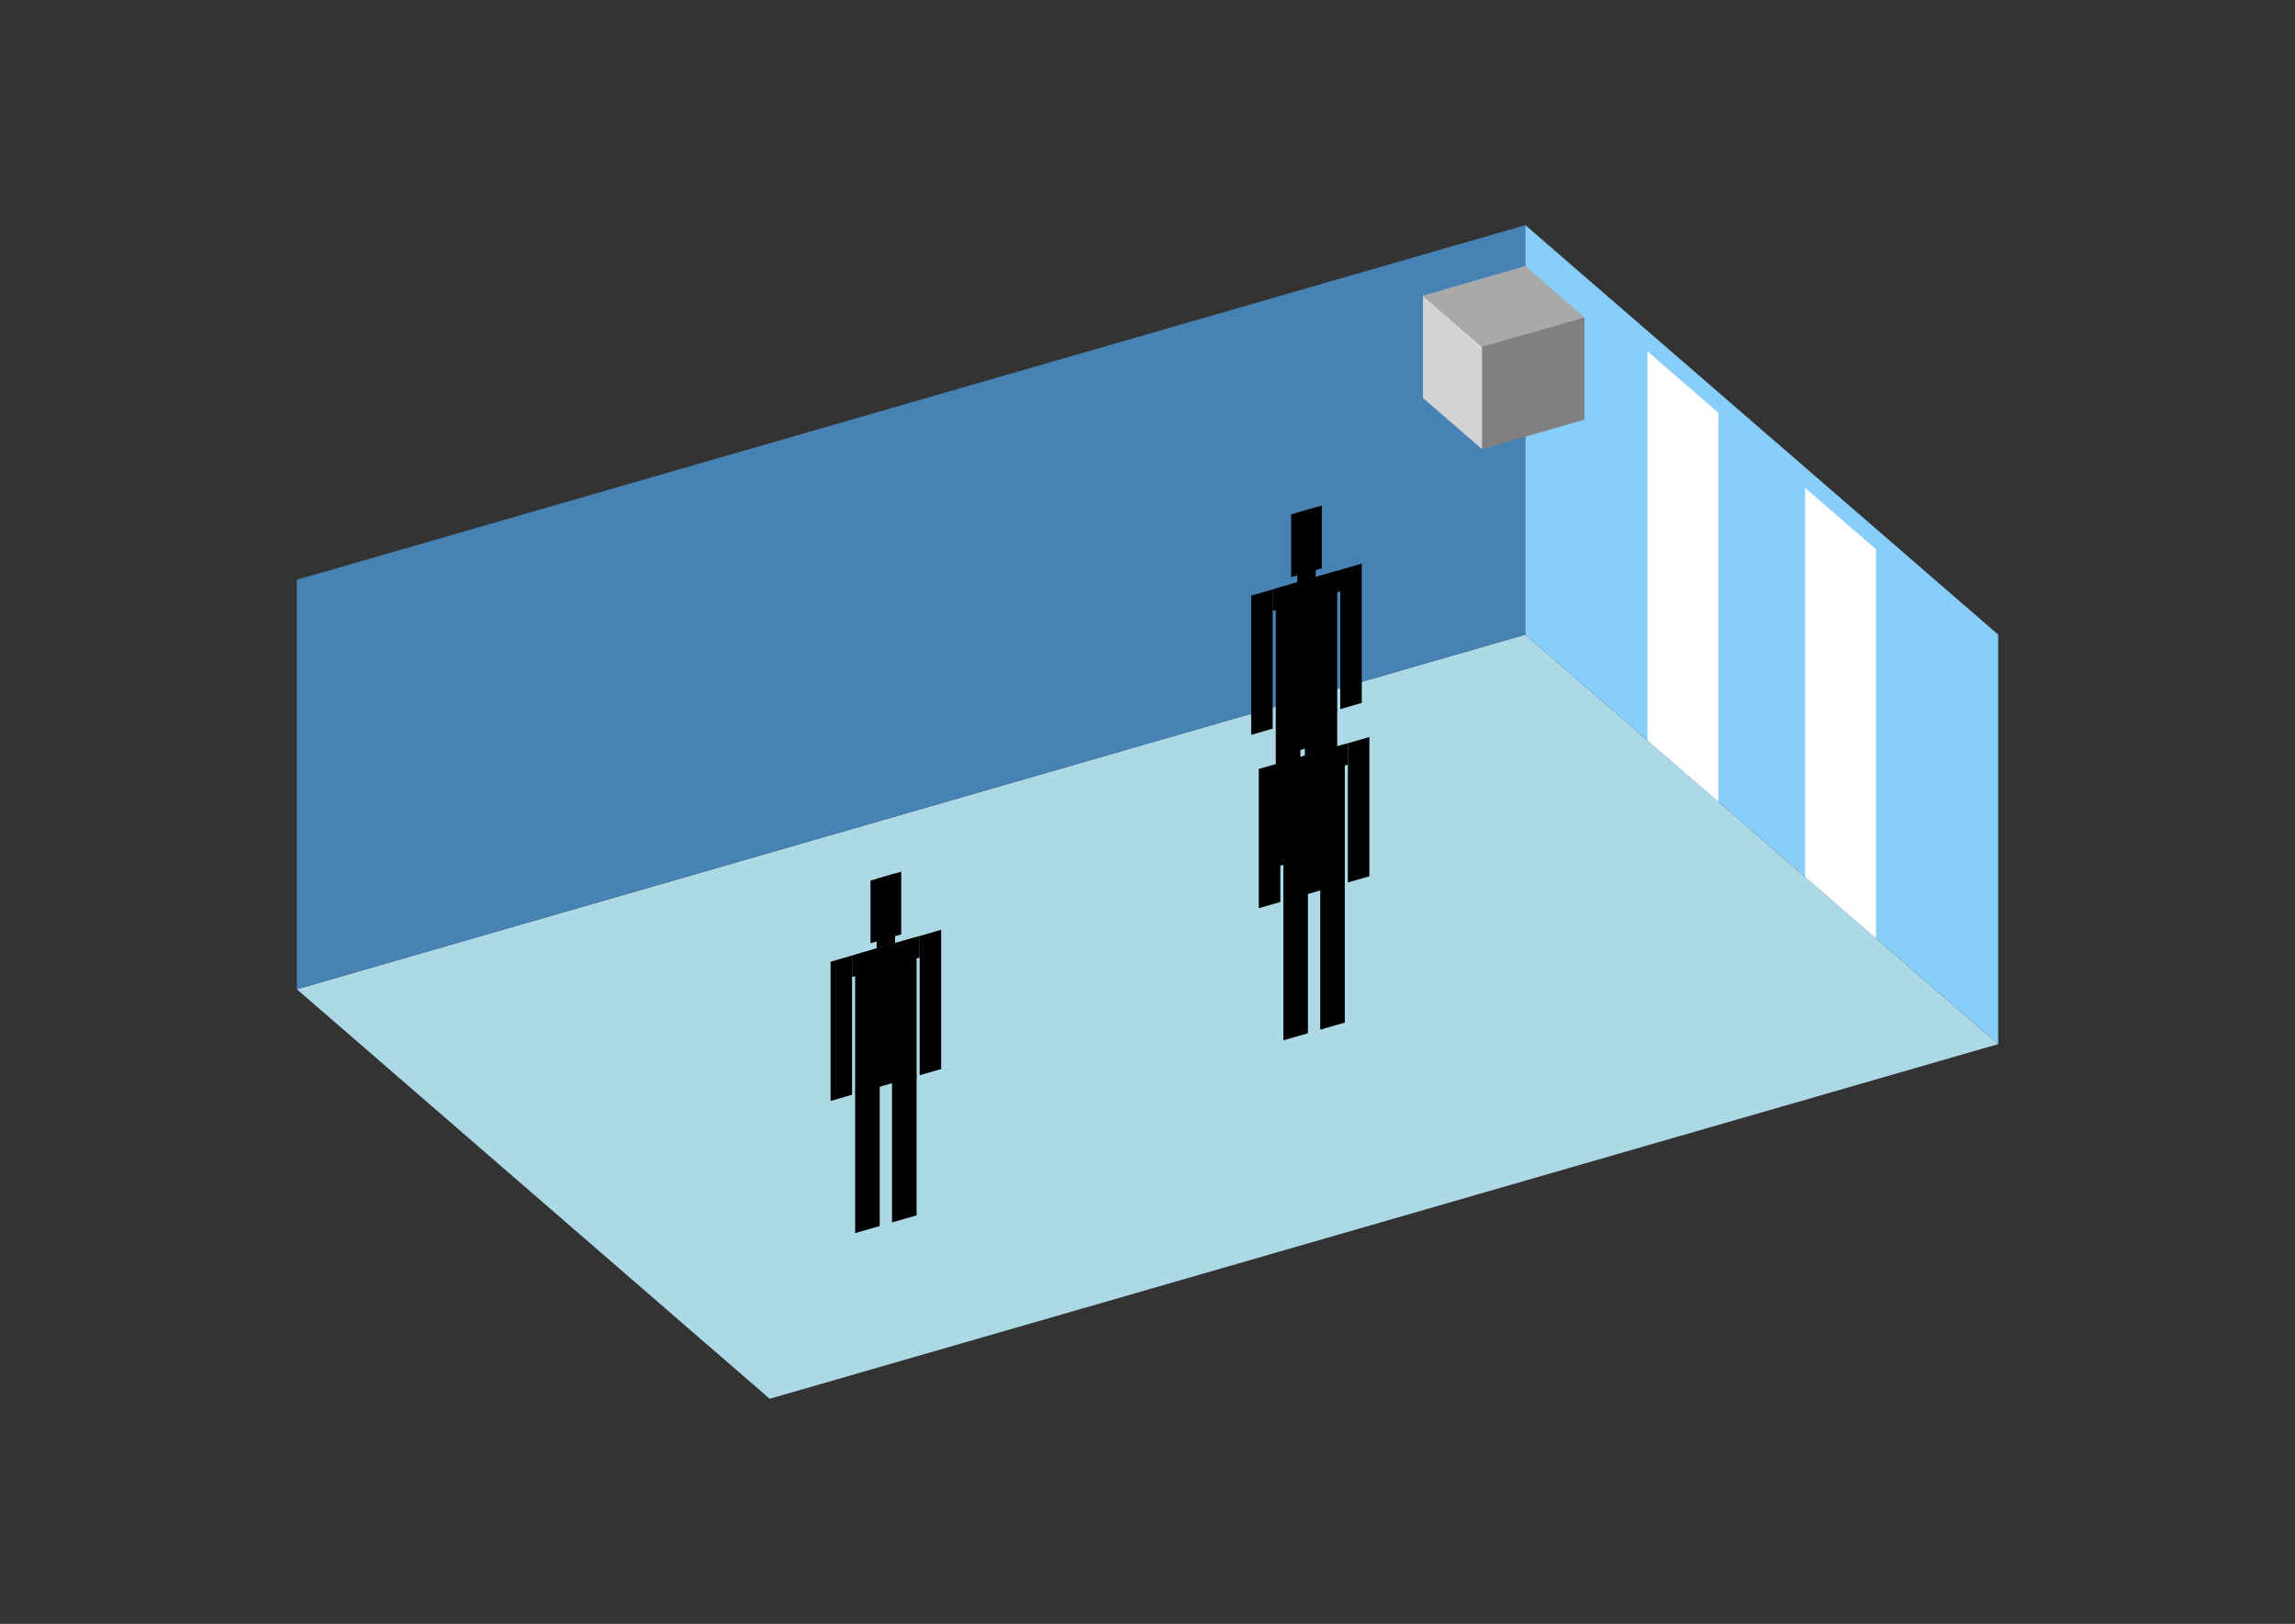<?xml version="1.0" encoding="UTF-8"?>
<svg
  xmlns="http://www.w3.org/2000/svg"
  width="848"
  height="600"
  style="background-color:white"
>
  <rect width="100%" height="100%" fill="#333333" stroke="none"/>
  <polygon fill="lightblue" points="284.395,516.827 109.679,365.519 563.605,234.481 738.321,385.79" />
  <polygon fill="steelblue" points="109.679,365.519 109.679,214.21 563.605,83.173 563.605,234.481" />
  <polygon fill="lightskyblue" points="738.321,385.79 738.321,234.481 563.605,83.173 563.605,234.481" />
  <polygon fill="white" points="634.947,296.266 634.947,152.523 608.74,129.826 608.74,273.57" />
  <polygon fill="white" points="693.186,346.702 693.186,202.959 666.979,180.263 666.979,324.006" />
  <polygon fill="grey" points="547.617,165.964 547.617,128.137 585.444,117.217 585.444,155.044" />
  <polygon fill="lightgrey" points="547.617,165.964 547.617,128.137 525.778,109.224 525.778,147.051" />
  <polygon fill="darkgrey" points="547.617,128.137 525.778,109.224 563.605,98.304 585.444,117.217" />
  <polygon fill="hsl(324.0,50.0%,68.652%)" points="471.395,320.337 471.395,268.377 480.474,265.757 480.474,317.716" />
  <polygon fill="hsl(324.0,50.0%,68.652%)" points="494.092,313.785 494.092,261.826 485.013,264.446 485.013,316.406" />
  <polygon fill="hsl(324.0,50.0%,68.652%)" points="462.317,271.513 462.317,220.068 470.26,217.775 470.26,269.219" />
  <polygon fill="hsl(324.0,50.0%,68.652%)" points="495.226,262.012 495.226,210.568 503.17,208.274 503.17,259.719" />
  <polygon fill="hsl(324.0,50.0%,68.652%)" points="470.26,225.718 470.26,217.775 495.226,210.568 495.226,218.511" />
  <polygon fill="hsl(324.0,50.0%,68.652%)" points="471.395,268.892 471.395,217.447 494.092,210.895 494.092,262.34" />
  <polygon fill="hsl(324.0,50.0%,68.652%)" points="477.069,213.237 477.069,190.087 488.417,186.811 488.417,209.961" />
  <polygon fill="hsl(324.0,50.0%,68.652%)" points="479.339,215.154 479.339,189.431 486.148,187.466 486.148,213.188" />
  <polygon fill="hsl(324.0,50.0%,52.578%)" points="474.21,384.382 474.21,332.423 483.288,329.802 483.288,381.761" />
  <polygon fill="hsl(324.0,50.0%,52.578%)" points="496.906,377.83 496.906,325.871 487.828,328.492 487.828,380.451" />
  <polygon fill="hsl(324.0,50.0%,52.578%)" points="465.131,335.558 465.131,284.113 473.075,281.82 473.075,333.265" />
  <polygon fill="hsl(324.0,50.0%,52.578%)" points="498.041,326.058 498.041,274.613 505.985,272.32 505.985,323.765" />
  <polygon fill="hsl(324.0,50.0%,52.578%)" points="473.075,289.764 473.075,281.82 498.041,274.613 498.041,282.557" />
  <polygon fill="hsl(324.0,50.0%,52.578%)" points="474.21,332.937 474.21,281.492 496.906,274.94 496.906,326.385" />
  <polygon fill="hsl(324.0,50.0%,52.578%)" points="479.884,277.282 479.884,254.132 491.232,250.856 491.232,274.006" />
  <polygon fill="hsl(324.0,50.0%,52.578%)" points="482.153,279.199 482.153,253.477 488.962,251.511 488.962,277.234" />
  <polygon fill="hsl(324.0,50.0%,46.247%)" points="315.978,455.607 315.978,403.647 325.056,401.027 325.056,452.986" />
  <polygon fill="hsl(324.0,50.0%,46.247%)" points="338.674,449.055 338.674,397.095 329.596,399.716 329.596,451.676" />
  <polygon fill="hsl(324.0,50.0%,46.247%)" points="306.899,406.782 306.899,355.338 314.843,353.044 314.843,404.489" />
  <polygon fill="hsl(324.0,50.0%,46.247%)" points="339.809,397.282 339.809,345.837 347.753,343.544 347.753,394.989" />
  <polygon fill="hsl(324.0,50.0%,46.247%)" points="314.843,360.988 314.843,353.044 339.809,345.837 339.809,353.781" />
  <polygon fill="hsl(324.0,50.0%,46.247%)" points="315.978,404.162 315.978,352.717 338.674,346.165 338.674,397.61" />
  <polygon fill="hsl(324.0,50.0%,46.247%)" points="321.652,348.507 321.652,325.356 333,322.08 333,345.231" />
  <polygon fill="hsl(324.0,50.0%,46.247%)" points="323.921,350.424 323.921,324.701 330.73,322.736 330.73,348.458" />
</svg>
